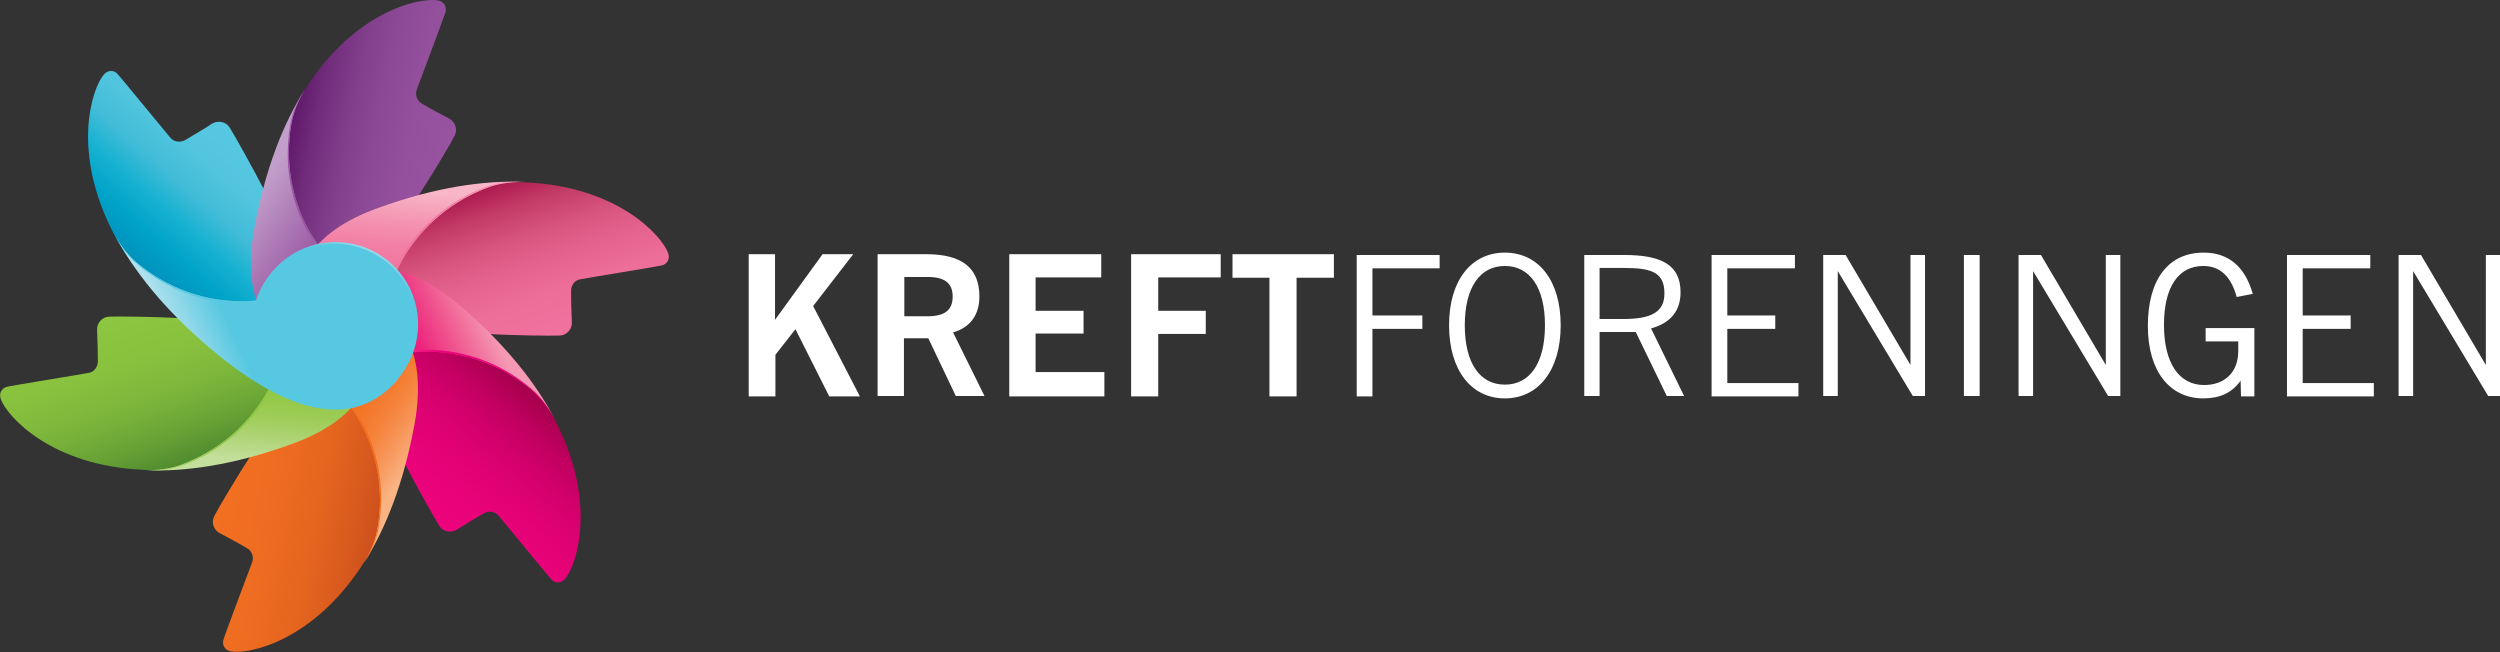 <?xml version="1.0" encoding="UTF-8"?>
<svg fill="none" viewBox="0 0 368 96" xmlns="http://www.w3.org/2000/svg">
<rect x="0" y="0" width="368" height="96" fill="#333333" stroke="none"/>
<g clip-path="url(#t)">
<path d="m110.15 37.417h3.934v9.658l7-9.658h4.513l-5.901 7.633 6.884 13.302h-4.512l-4.976-9.89-2.95 3.76v6.13h-3.934v-20.935h-0.058zm19.091 0h7.058c5.265 0 7.868 1.966 7.868 6.245 0 2.719-1.389 4.57-3.876 5.263l4.628 9.369h-4.223l-4.05-8.501h-3.587v8.5h-3.876v-20.875h0.058zm7.289 9.137c2.488 0 3.703-0.867 3.703-2.892 0-2.024-1.215-2.891-3.703-2.891h-3.413v5.783h3.413zm12.034-9.137h13.537v3.412h-9.661v4.916h7.058v3.354h-7.058v5.667h10.124v3.586h-14v-20.935zm17.934 0h13.19v3.412h-9.198v4.916h7v3.412h-7v9.195h-3.992v-20.935zm20.422 3.47h-5.496v-3.47h14.926v3.47h-5.496v17.465h-3.992v-17.465h0.058zm12.786-3.355h12.206v1.968h-9.892v6.94h7.347v1.966h-7.347v9.947h-2.314v-20.82zm21.81-0.347c4.917 0 8.215 4.049 8.215 10.7 0 6.65-3.298 10.756-8.215 10.756-4.918 0-8.215-4.106-8.215-10.757 0-6.65 3.297-10.699 8.215-10.699zm0 19.432c3.645 0 5.901-3.123 5.901-8.733s-2.256-8.732-5.901-8.732-5.901 3.123-5.901 8.732c0 5.61 2.256 8.733 5.901 8.733zm11.686-19.085h5.843c5.612 0 8.331 1.504 8.331 5.494 0 2.718-1.446 4.511-4.339 5.32l4.86 9.948h-2.546l-4.57-9.427h-5.323v9.427h-2.256v-20.761zm2.256 1.909v7.518h3.472c4.165 0 6.074-1.041 6.074-3.76 0-3.064-1.793-3.758-5.959-3.758h-3.587zm16.488-1.909h12.265v1.968h-9.951v6.94h7.058v1.966h-7.058v7.98h10.472v1.967h-12.786v-20.82zm16.43 0h3.298l9.546 16.193v-16.193h2.14v20.762h-1.793l-11.05-18.39v18.39h-2.141v-20.761zm20.712 0h2.314v20.762h-2.314v-20.761zm8.041 0h3.298l9.546 16.193v-16.193h2.14v20.762h-1.793l-11.05-18.39v18.39h-2.141v-20.761zm32.687 18.507c-1.273 1.792-3.066 2.602-5.496 2.602-4.918 0-8.157-3.99-8.157-10.641 0-6.94 3.066-10.815 8.215-10.815 3.644 0 6.074 2.025 7.231 6.073l-2.372 0.462c-0.81-3.007-2.43-4.568-4.917-4.568-3.645 0-5.785 3.065-5.785 8.675 0 5.667 2.256 8.848 5.9 8.848 3.009 0 5.034-1.85 5.034-4.974v-1.446h-4.802v-1.965h7.174v10.063h-1.967l-0.058-2.313zm6.827-18.507h12.264v1.968h-9.95v6.94h7.058v1.966h-7.058v7.98h10.471v1.967h-12.785v-20.82zm16.43 0h3.297l9.546 16.193v-16.193h2.141v20.762h-1.794l-11.05-18.39v18.39h-2.14v-20.761z" fill="#fff"/>
<path d="M58.431 55.171c-6.132 7.287-15.678 5.436-27.653-4.626-6.885-5.9-11.224-10.873-13.943-15.962-6.48-12.318-3.24-21.629-1.562-23.595.694-.81 1.562-.578 1.967-.173.405.404 7.348 8.906 7.868 9.484.52.578 1.389.752 2.199.289.752-.463 3.066-1.793 3.876-2.371.867-.52 2.025-.347 2.603.52.752 1.215 3.24 5.61 5.265 9.543" fill="url(#s)"/>
<path d="M52.993 45.918c3.24 8.964-.694 15.44-10.876 19.084-8.505 3.065-14.984 4.395-20.77 4.164C7.463 68.646.983 61.186.116 58.756c-.347-1.04.289-1.619.81-1.792.52-.174 11.396-1.909 12.149-2.082.752-.116 1.33-.81 1.33-1.735s-.058-3.528-.115-4.569c-.058-.983.694-1.908 1.735-1.966 1.446-.058 6.48 0 10.876.231" fill="url(#i)"/>
<path d="M49.406 43.605c9.372 1.677 13.017 8.327 11.108 18.968-1.62 8.906-3.76 15.268-6.885 20.126-7.405 11.74-17.066 13.648-19.612 13.185-1.041-.173-1.273-1.04-1.157-1.619.116-.52 3.992-10.814 4.281-11.566.232-.752-.058-1.62-.81-2.024-.752-.463-3.066-1.735-3.992-2.198-.867-.463-1.272-1.561-.81-2.487.637-1.272 3.24-5.61 5.612-9.31" fill="url(#h)"/>
<path d="M45.588 45.571c6.132-7.286 13.71-7.113 21.984-.115 6.884 5.84 11.281 10.987 14 16.134 6.48 12.26 3.298 21.63 1.62 23.596-.694.81-1.562.578-1.967.173-.405-.405-7.347-8.906-7.868-9.484-.52-.579-1.388-.752-2.198-.29-.752.463-3.067 1.794-3.876 2.372-.868.52-2.025.347-2.604-.52-.752-1.215-3.24-5.61-5.264-9.543" fill="url(#g)"/>
<path d="M45.299 49.735c-3.24-8.964.694-15.44 10.876-19.084 8.504-3.065 15.157-4.049 20.943-3.817 13.884.52 20.364 7.98 21.231 10.41.348 1.04-.289 1.619-.81 1.792-.52.174-11.396 1.909-12.148 2.082-.753.116-1.331.81-1.331 1.735s.058 3.528.116 4.569c.057.983-.695 1.908-1.736 1.966-1.446.058-6.48 0-10.876-.231" fill="url(#f)"/>
<path d="M49.175 52.28c-9.372-1.678-13.075-8.328-11.108-18.97 1.62-8.905 3.645-15.15 6.769-20.067C52.24 1.503 61.902-.405 64.448.058c1.041.173 1.273 1.04 1.157 1.62-.116.52-3.992 10.814-4.281 11.565-.232.752.058 1.62.81 2.024.752.463 3.066 1.735 3.992 2.198.867.463 1.272 1.561.81 2.487-.637 1.272-3.24 5.61-5.612 9.31" fill="url(#e)"/>
<path d="M56.522 53.031c-1.735-10.698 4.628-21.57 15.505-25.503 1.446-.52 3.182-.752 5.09-.752-5.842-.231-12.958.752-21.405 3.817-10.24 3.643-14.116 10.12-10.876 19.084" fill="url(#d)"/>
<path d="M57.216 44.241c-10.124-3.875-16.372-14.805-14.29-26.198.29-1.503.926-3.18 1.91-4.8C41.71 18.16 39.05 24.81 37.43 33.658c-1.909 10.699 1.736 17.291 11.108 18.968" fill="url(#c)"/>
<path d="M48.538 56.79c8.389-6.882 21-6.766 29.852.694 1.157.983 2.257 2.371 3.182 4.049-2.719-5.147-7.116-10.815-14-16.656-8.273-6.997-15.852-7.17-21.984.116" fill="url(#b)"/>
<path d="M41.249 51.76c10.124 3.874 16.372 14.804 14.29 26.197-.29 1.503-.926 3.18-1.91 4.8 3.125-4.916 5.786-11.567 7.406-20.415 1.909-10.699-1.736-17.291-11.108-18.968" fill="url(#a)"/>
<path d="M41.48 51.585l-.231.232c10.124 3.874 16.372 14.805 14.29 26.197-.29 1.504-.926 3.181-1.91 4.8.174-.231.29-.462.463-.694.81-1.503 1.389-2.949 1.62-4.337 2.083-11.45-4.107-22.38-14.232-26.198z" fill="url(#r)"/>
<path d="M42 42.969c1.736 10.698-4.627 21.57-15.504 25.503-1.446.52-3.182.752-5.09.752 5.842.231 12.958-.752 21.405-3.817 10.24-3.643 14.116-10.12 10.876-19.084" fill="url(#q)"/>
<path d="M42.29 43.084l-.29-.057c1.736 10.698-4.627 21.57-15.504 25.503-1.446.52-3.182.752-5.09.752h.81c1.677 0 3.239-.29 4.57-.752 10.876-3.932 17.182-14.805 15.504-25.446z" fill="url(#p)"/>
<path d="M49.868 39.325c-8.388 6.882-20.942 6.767-29.794-.694-1.157-.983-2.256-2.37-3.181-4.048 2.719 5.147 7.115 10.815 14 16.656 11.917 10.12 21.463 11.913 27.653 4.626" fill="url(#o)"/>
<path d="M49.984 39.615l-.116-.29c-8.388 6.825-20.942 6.767-29.794-.694-1.157-.983-2.256-2.37-3.181-4.048.115.232.289.463.404.752.868 1.446 1.852 2.718 2.951 3.586 8.736 7.46 21.348 7.518 29.736.694z" fill="url(#n)"/>
<path d="M56.985 44.414l.231-.23c-10.124-3.876-16.372-14.806-14.29-26.198.29-1.504.926-3.181 1.91-4.8-.174.23-.29.462-.463.694-.81 1.503-1.388 2.949-1.62 4.337-2.082 11.45 4.166 22.38 14.232 26.197z" fill="url(#m)"/>
<path d="M56.175 52.916l.29.057c-1.736-10.698 4.627-21.57 15.504-25.503 1.446-.52 3.182-.752 5.09-.752h-.81c-1.677 0-3.239.29-4.57.752-10.818 3.932-17.182 14.805-15.504 25.446z" fill="url(#l)"/>
<path d="M48.422 56.501l.058.29c8.389-6.825 21-6.767 29.852.693 1.157.983 2.256 2.371 3.182 4.048-.116-.23-.29-.462-.405-.751-.868-1.446-1.851-2.718-2.95-3.586-8.736-7.46-21.29-7.518-29.737-.694z" fill="url(#k)"/>
<path d="m58.663 55.576c-4.34 5.09-11.976 5.725-17.125 1.388-5.09-4.28-5.727-11.971-1.388-17.06 4.339-5.09 11.975-5.726 17.124-1.388 5.091 4.28 5.727 11.97 1.389 17.06z" fill="url(#j)"/>
<path d="m58.489 55.865c-4.34 5.09-11.976 5.725-17.125 1.388-5.09-4.337-5.727-11.971-1.388-17.118 4.339-5.09 11.975-5.725 17.124-1.388 5.091 4.337 5.728 11.971 1.389 17.118z" fill="#57C8E1"/>
</g>
<defs>
<linearGradient id="s" x1="25.595" x2="42.624" y1="46.01" y2="26.413" gradientUnits="userSpaceOnUse">
<stop stop-color="#0089B6" offset="0"/>
<stop stop-color="#0094BD" offset=".093"/>
<stop stop-color="#00A3C8" offset=".248"/>
<stop stop-color="#17B1D1" offset=".41"/>
<stop stop-color="#42BCD8" offset=".582"/>
<stop stop-color="#52C5DE" offset=".769"/>
<stop stop-color="#57C8E1" offset="1"/>
</linearGradient>
<linearGradient id="i" x1="32.114" x2="23.692" y1="68.472" y2="44.003" gradientUnits="userSpaceOnUse">
<stop stop-color="#46812B" offset="0"/>
<stop stop-color="#518C2F" offset=".074"/>
<stop stop-color="#66A035" offset=".232"/>
<stop stop-color="#76B039" offset=".398"/>
<stop stop-color="#82BB3C" offset=".573"/>
<stop stop-color="#89C33E" offset=".764"/>
<stop stop-color="#8DC63F" offset="1"/>
</linearGradient>
<linearGradient id="h" x1="58.5" x2="33.009" y1="73.039" y2="68.082" gradientUnits="userSpaceOnUse">
<stop stop-color="#C74A1B" offset="0"/>
<stop stop-color="#D7591E" offset=".197"/>
<stop stop-color="#E5651F" offset=".43"/>
<stop stop-color="#EE6C21" offset=".685"/>
<stop stop-color="#F37021" offset="1"/>
</linearGradient>
<linearGradient id="g" x1="75.61" x2="58.513" y1="52.405" y2="72.081" gradientUnits="userSpaceOnUse">
<stop stop-color="#950042" offset="0"/>
<stop stop-color="#AB0051" offset=".119"/>
<stop stop-color="#C20060" offset=".269"/>
<stop stop-color="#D3006C" offset=".427"/>
<stop stop-color="#E00174" offset=".594"/>
<stop stop-color="#E80279" offset=".775"/>
<stop stop-color="#ED037C" offset="1"/>
</linearGradient>
<linearGradient id="f" x1="66.236" x2="74.775" y1="27.189" y2="51.998" gradientUnits="userSpaceOnUse">
<stop stop-color="#9E0040" offset="0"/>
<stop stop-color="#AB184D" offset=".074"/>
<stop stop-color="#C33B67" offset=".232"/>
<stop stop-color="#D6537D" offset=".398"/>
<stop stop-color="#E4638E" offset=".573"/>
<stop stop-color="#ED6E99" offset=".764"/>
<stop stop-color="#F1729E" offset="1"/>
</linearGradient>
<linearGradient id="e" x1="40.07" x2="65.476" y1="22.919" y2="27.859" gradientUnits="userSpaceOnUse">
<stop stop-color="#570861" offset="0"/>
<stop stop-color="#61196B" offset=".074"/>
<stop stop-color="#732F7D" offset=".232"/>
<stop stop-color="#823F8C" offset=".398"/>
<stop stop-color="#8D4A96" offset=".573"/>
<stop stop-color="#94509D" offset=".764"/>
<stop stop-color="#9853A1" offset="1"/>
</linearGradient>
<linearGradient id="d" x1="61.292" x2="58.859" y1="25.415" y2="53.228" gradientUnits="userSpaceOnUse">
<stop stop-color="#F8B7C9" offset=".098"/>
<stop stop-color="#F6A8BF" offset=".159"/>
<stop stop-color="#F491B0" offset=".278"/>
<stop stop-color="#F280A6" offset=".395"/>
<stop stop-color="#F276A0" offset=".506"/>
<stop stop-color="#F1729E" offset=".607"/>
</linearGradient>
<linearGradient id="c" x1="35.698" x2="58.572" y1="26.273" y2="42.294" gradientUnits="userSpaceOnUse">
<stop stop-color="#C29FCA" offset=".098"/>
<stop stop-color="#9853A1" offset=".583"/>
</linearGradient>
<linearGradient id="b" x1="74.83" x2="49.52" y1="47.142" y2="58.948" gradientUnits="userSpaceOnUse">
<stop stop-color="#F599B5" offset=".098"/>
<stop stop-color="#F38CAD" offset=".137"/>
<stop stop-color="#F16D9A" offset=".237"/>
<stop stop-color="#EF4F8C" offset=".336"/>
<stop stop-color="#EE3283" offset=".432"/>
<stop stop-color="#ED167D" offset=".524"/>
<stop stop-color="#ED037C" offset=".607"/>
</linearGradient>
<linearGradient id="a" x1="62.777" x2="39.903" y1="69.726" y2="53.704" gradientUnits="userSpaceOnUse">
<stop stop-color="#FAB383" offset=".098"/>
<stop stop-color="#F9A975" offset=".137"/>
<stop stop-color="#F79457" offset=".237"/>
<stop stop-color="#F5843D" offset=".336"/>
<stop stop-color="#F4792C" offset=".432"/>
<stop stop-color="#F37223" offset=".524"/>
<stop stop-color="#F37021" offset=".607"/>
</linearGradient>
<linearGradient id="r" x1="36.289" x2="59.162" y1="58.864" y2="74.885" gradientUnits="userSpaceOnUse">
<stop stop-color="#FAB383" offset=".098"/>
<stop stop-color="#F9A975" offset=".137"/>
<stop stop-color="#F79457" offset=".237"/>
<stop stop-color="#F5843D" offset=".336"/>
<stop stop-color="#F4792C" offset=".432"/>
<stop stop-color="#F37223" offset=".524"/>
<stop stop-color="#F37021" offset=".607"/>
</linearGradient>
<linearGradient id="q" x1="37.184" x2="39.617" y1="70.584" y2="42.77" gradientUnits="userSpaceOnUse">
<stop stop-color="#C4DF9B" offset=".098"/>
<stop stop-color="#BDDB8F" offset=".137"/>
<stop stop-color="#ACD372" offset=".237"/>
<stop stop-color="#9ECD59" offset=".336"/>
<stop stop-color="#95C949" offset=".432"/>
<stop stop-color="#8FC741" offset=".524"/>
<stop stop-color="#8DC63F" offset=".607"/>
</linearGradient>
<linearGradient id="p" x1="33.35" x2="30.918" y1="42.222" y2="70.035" gradientUnits="userSpaceOnUse">
<stop stop-color="#C4DF9B" offset=".098"/>
<stop stop-color="#BDDB8F" offset=".137"/>
<stop stop-color="#ACD372" offset=".237"/>
<stop stop-color="#9ECD59" offset=".336"/>
<stop stop-color="#95C949" offset=".432"/>
<stop stop-color="#8FC741" offset=".524"/>
<stop stop-color="#8DC63F" offset=".607"/>
</linearGradient>
<linearGradient id="o" x1="24.916" x2="50.968" y1="51.842" y2="39.689" gradientUnits="userSpaceOnUse">
<stop stop-color="#B0E1EE" offset=".049"/>
<stop stop-color="#57C8E1" offset=".337"/>
</linearGradient>
<linearGradient id="n" x1="46.235" x2="20.926" y1="31.483" y2="43.289" gradientUnits="userSpaceOnUse">
<stop stop-color="#B0E1EE" offset="0"/>
<stop stop-color="#57C8E1" offset=".38"/>
</linearGradient>
<linearGradient id="m" x1="62.187" x2="39.314" y1="37.134" y2="21.112" gradientUnits="userSpaceOnUse">
<stop stop-color="#C29FCA" offset=".098"/>
<stop stop-color="#9853A1" offset=".583"/>
</linearGradient>
<linearGradient id="l" x1="65.125" x2="67.557" y1="53.776" y2="25.963" gradientUnits="userSpaceOnUse">
<stop stop-color="#F8B7C9" offset=".098"/>
<stop stop-color="#F6A8BF" offset=".159"/>
<stop stop-color="#F491B0" offset=".278"/>
<stop stop-color="#F280A6" offset=".395"/>
<stop stop-color="#F276A0" offset=".506"/>
<stop stop-color="#F1729E" offset=".607"/>
</linearGradient>
<linearGradient id="k" x1="52.175" x2="77.485" y1="64.641" y2="52.835" gradientUnits="userSpaceOnUse">
<stop stop-color="#F599B5" offset=".098"/>
<stop stop-color="#F38CAD" offset=".137"/>
<stop stop-color="#F16D9A" offset=".237"/>
<stop stop-color="#EF4F8C" offset=".336"/>
<stop stop-color="#EE3283" offset=".432"/>
<stop stop-color="#ED167D" offset=".524"/>
<stop stop-color="#ED037C" offset=".607"/>
</linearGradient>
<radialGradient id="j" cx="0" cy="0" r="1" gradientTransform="matrix(12.147 0 0 12.143 55.851 33.1)" gradientUnits="userSpaceOnUse">
<stop stop-color="#B0E1EE" offset=".049"/>
<stop stop-color="#57C8E1" offset="1"/>
</radialGradient>
<clipPath id="t">
<path d="M0 0h368v96H0z" fill="#fff"/>
</clipPath>
</defs>
</svg>
